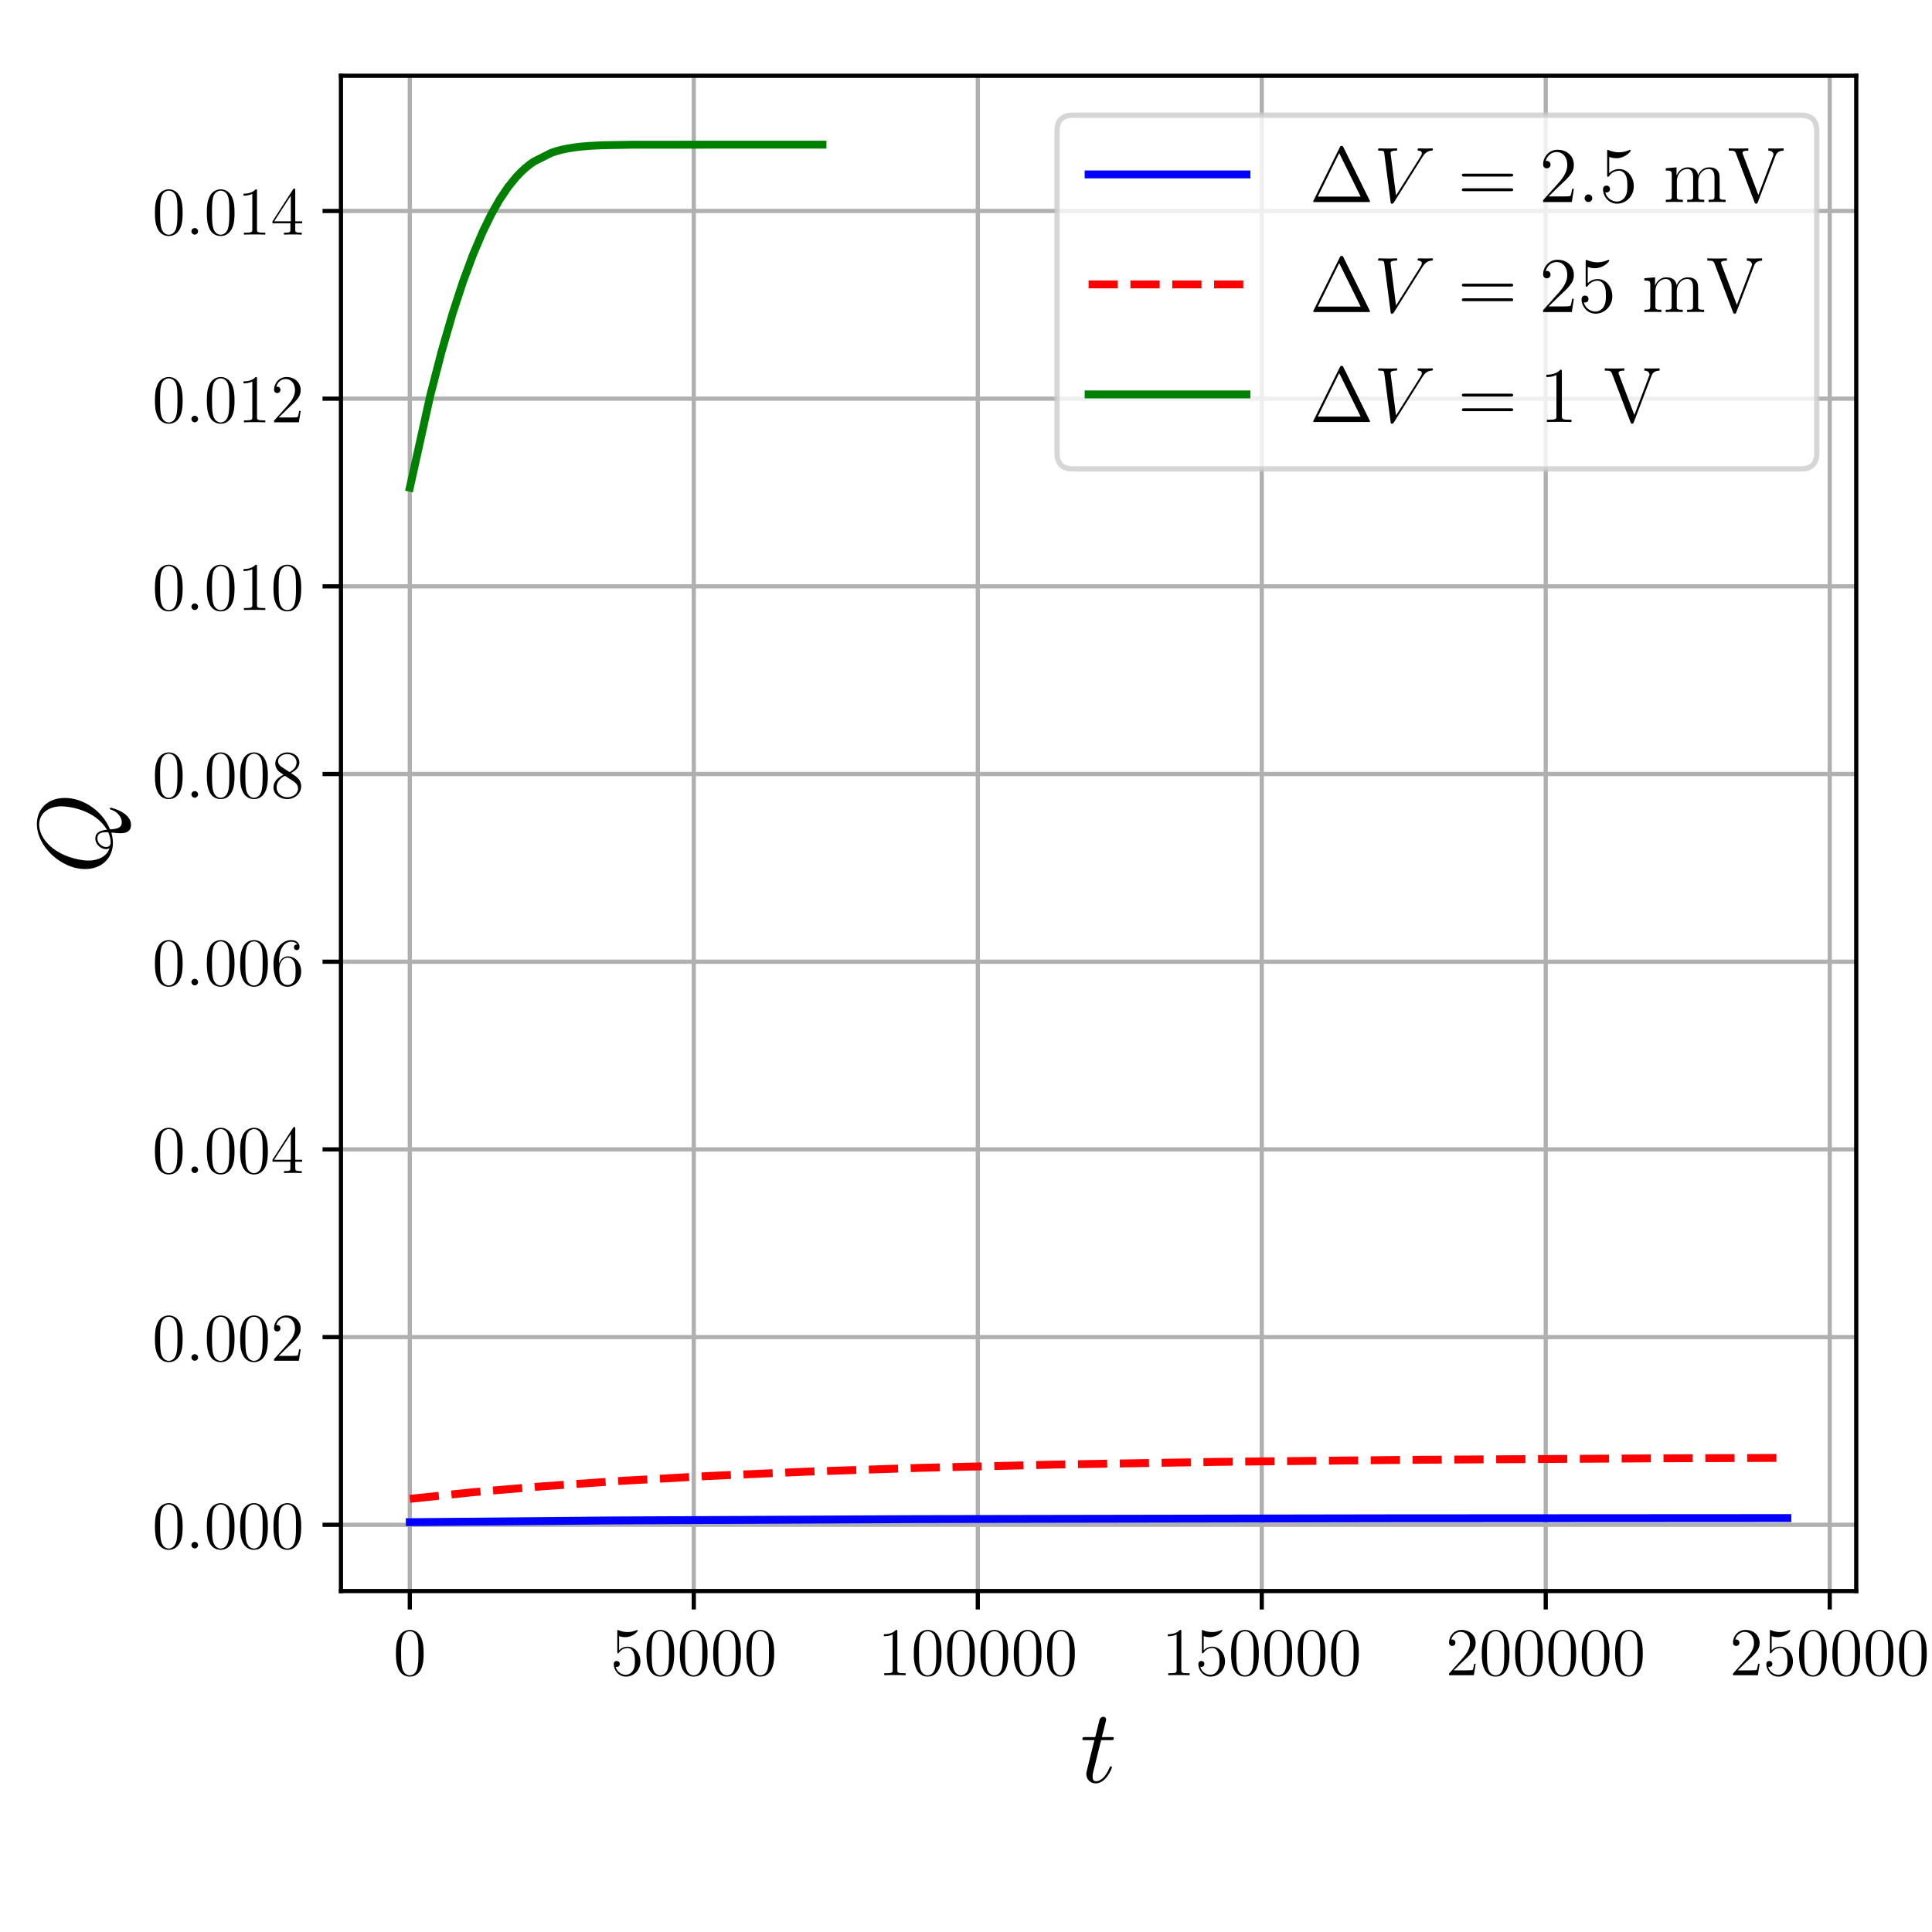 <?xml version="1.0" encoding="UTF-8"?>
<svg xmlns="http://www.w3.org/2000/svg" xmlns:xlink="http://www.w3.org/1999/xlink" width="367.2pt" height="367.2pt" viewBox="0 0 367.2 367.2" version="1.1">
<rect x="0" y="0" width="367.2" height="367.2" fill="#333333" stroke="none"/>
<defs>
<g>
<symbol overflow="visible" id="glyph0-0">
<path style="stroke:none;" d=""/>
</symbol>
<symbol overflow="visible" id="glyph0-1">
<path style="stroke:none;" d="M 5.797 -4.141 C 5.797 -5.219 5.734 -6.266 5.266 -7.25 C 4.734 -8.328 3.812 -8.609 3.172 -8.609 C 2.422 -8.609 1.5 -8.234 1.016 -7.156 C 0.656 -6.344 0.531 -5.547 0.531 -4.141 C 0.531 -2.891 0.625 -1.938 1.094 -1.016 C 1.594 -0.031 2.484 0.266 3.156 0.266 C 4.281 0.266 4.938 -0.406 5.312 -1.156 C 5.781 -2.125 5.797 -3.391 5.797 -4.141 Z M 3.156 0.016 C 2.75 0.016 1.906 -0.219 1.656 -1.625 C 1.516 -2.406 1.516 -3.391 1.516 -4.297 C 1.516 -5.359 1.516 -6.328 1.719 -7.078 C 1.938 -7.953 2.609 -8.359 3.156 -8.359 C 3.656 -8.359 4.406 -8.062 4.656 -6.938 C 4.812 -6.203 4.812 -5.188 4.812 -4.297 C 4.812 -3.438 4.812 -2.453 4.672 -1.656 C 4.438 -0.234 3.609 0.016 3.156 0.016 Z M 3.156 0.016 "/>
</symbol>
<symbol overflow="visible" id="glyph0-2">
<path style="stroke:none;" d="M 1.656 -7.422 C 2.219 -7.234 2.672 -7.234 2.812 -7.234 C 4.281 -7.234 5.203 -8.297 5.203 -8.484 C 5.203 -8.531 5.188 -8.594 5.109 -8.594 C 5.078 -8.594 5.047 -8.594 4.938 -8.547 C 4.203 -8.234 3.594 -8.203 3.25 -8.203 C 2.391 -8.203 1.781 -8.453 1.547 -8.562 C 1.453 -8.594 1.422 -8.594 1.406 -8.594 C 1.312 -8.594 1.312 -8.516 1.312 -8.312 L 1.312 -4.469 C 1.312 -4.234 1.312 -4.156 1.469 -4.156 C 1.531 -4.156 1.547 -4.172 1.672 -4.328 C 2.031 -4.859 2.641 -5.172 3.297 -5.172 C 3.984 -5.172 4.312 -4.531 4.422 -4.312 C 4.641 -3.812 4.656 -3.172 4.656 -2.688 C 4.656 -2.188 4.656 -1.453 4.281 -0.875 C 4 -0.406 3.5 -0.078 2.922 -0.078 C 2.078 -0.078 1.234 -0.656 1 -1.609 C 1.062 -1.578 1.141 -1.562 1.203 -1.562 C 1.422 -1.562 1.781 -1.703 1.781 -2.141 C 1.781 -2.5 1.531 -2.703 1.203 -2.703 C 0.969 -2.703 0.641 -2.594 0.641 -2.078 C 0.641 -0.984 1.516 0.266 2.953 0.266 C 4.422 0.266 5.703 -0.953 5.703 -2.609 C 5.703 -4.141 4.656 -5.422 3.297 -5.422 C 2.562 -5.422 2 -5.109 1.656 -4.734 Z M 1.656 -7.422 "/>
</symbol>
<symbol overflow="visible" id="glyph0-3">
<path style="stroke:none;" d="M 3.734 -8.297 C 3.734 -8.594 3.734 -8.609 3.469 -8.609 C 3.156 -8.266 2.516 -7.781 1.172 -7.781 L 1.172 -7.406 C 1.484 -7.406 2.125 -7.406 2.844 -7.75 L 2.844 -1 C 2.844 -0.531 2.797 -0.375 1.656 -0.375 L 1.25 -0.375 L 1.25 0 C 1.609 -0.031 2.859 -0.031 3.297 -0.031 C 3.719 -0.031 4.969 -0.031 5.312 0 L 5.312 -0.375 L 4.906 -0.375 C 3.766 -0.375 3.734 -0.531 3.734 -1 Z M 3.734 -8.297 "/>
</symbol>
<symbol overflow="visible" id="glyph0-4">
<path style="stroke:none;" d="M 5.703 -2.172 L 5.422 -2.172 C 5.375 -1.953 5.266 -1.25 5.141 -1.031 C 5.047 -0.922 4.312 -0.922 3.922 -0.922 L 1.531 -0.922 C 1.875 -1.219 2.672 -2.047 3 -2.359 C 4.969 -4.172 5.703 -4.844 5.703 -6.125 C 5.703 -7.609 4.516 -8.609 3.016 -8.609 C 1.516 -8.609 0.641 -7.328 0.641 -6.219 C 0.641 -5.562 1.203 -5.562 1.25 -5.562 C 1.516 -5.562 1.859 -5.75 1.859 -6.172 C 1.859 -6.531 1.609 -6.781 1.25 -6.781 C 1.125 -6.781 1.094 -6.781 1.062 -6.766 C 1.312 -7.641 2 -8.234 2.844 -8.234 C 3.953 -8.234 4.625 -7.312 4.625 -6.125 C 4.625 -5.031 3.984 -4.062 3.25 -3.234 L 0.641 -0.312 L 0.641 0 L 5.359 0 Z M 5.703 -2.172 "/>
</symbol>
<symbol overflow="visible" id="glyph0-5">
<path style="stroke:none;" d="M 4.672 -8.438 C 4.672 -8.672 4.672 -8.75 4.5 -8.75 C 4.391 -8.75 4.359 -8.75 4.25 -8.594 L 0.344 -2.531 L 0.344 -2.156 L 3.75 -2.156 L 3.75 -0.984 C 3.75 -0.5 3.734 -0.375 2.781 -0.375 L 2.531 -0.375 L 2.531 0 C 2.828 -0.031 3.844 -0.031 4.203 -0.031 C 4.578 -0.031 5.609 -0.031 5.906 0 L 5.906 -0.375 L 5.641 -0.375 C 4.719 -0.375 4.672 -0.5 4.672 -0.984 L 4.672 -2.156 L 5.984 -2.156 L 5.984 -2.531 L 4.672 -2.531 Z M 3.828 -7.422 L 3.828 -2.531 L 0.672 -2.531 Z M 3.828 -7.422 "/>
</symbol>
<symbol overflow="visible" id="glyph0-6">
<path style="stroke:none;" d="M 1.594 -4.5 C 1.594 -7.781 3.188 -8.297 3.891 -8.297 C 4.359 -8.297 4.812 -8.156 5.062 -7.766 C 4.906 -7.766 4.422 -7.766 4.422 -7.234 C 4.422 -6.953 4.609 -6.703 4.953 -6.703 C 5.266 -6.703 5.484 -6.906 5.484 -7.281 C 5.484 -7.953 5 -8.609 3.875 -8.609 C 2.234 -8.609 0.531 -6.938 0.531 -4.094 C 0.531 -0.531 2.078 0.266 3.188 0.266 C 4.594 0.266 5.797 -0.953 5.797 -2.641 C 5.797 -4.359 4.594 -5.516 3.297 -5.516 C 2.156 -5.516 1.719 -4.516 1.594 -4.156 Z M 3.188 -0.078 C 2.375 -0.078 1.984 -0.797 1.859 -1.078 C 1.75 -1.406 1.625 -2.047 1.625 -2.953 C 1.625 -3.984 2.078 -5.266 3.25 -5.266 C 3.969 -5.266 4.344 -4.781 4.531 -4.344 C 4.734 -3.859 4.734 -3.219 4.734 -2.656 C 4.734 -2 4.734 -1.406 4.5 -0.922 C 4.172 -0.297 3.703 -0.078 3.188 -0.078 Z M 3.188 -0.078 "/>
</symbol>
<symbol overflow="visible" id="glyph0-7">
<path style="stroke:none;" d="M 3.859 -4.672 C 4.5 -5.031 5.453 -5.625 5.453 -6.703 C 5.453 -7.844 4.359 -8.609 3.172 -8.609 C 1.891 -8.609 0.875 -7.672 0.875 -6.484 C 0.875 -6.047 1.016 -5.609 1.375 -5.172 C 1.516 -5 1.531 -4.984 2.438 -4.359 C 1.172 -3.766 0.531 -2.906 0.531 -1.953 C 0.531 -0.578 1.844 0.266 3.156 0.266 C 4.594 0.266 5.797 -0.797 5.797 -2.156 C 5.797 -3.469 4.875 -4.047 3.859 -4.672 Z M 2.094 -5.844 C 1.938 -5.953 1.406 -6.297 1.406 -6.938 C 1.406 -7.766 2.297 -8.297 3.156 -8.297 C 4.094 -8.297 4.922 -7.625 4.922 -6.703 C 4.922 -5.906 4.359 -5.266 3.594 -4.859 Z M 2.703 -4.172 L 4.281 -3.141 C 4.609 -2.922 5.203 -2.531 5.203 -1.734 C 5.203 -0.75 4.203 -0.078 3.172 -0.078 C 2.078 -0.078 1.125 -0.875 1.125 -1.953 C 1.125 -2.969 1.859 -3.781 2.703 -4.172 Z M 2.703 -4.172 "/>
</symbol>
<symbol overflow="visible" id="glyph1-0">
<path style="stroke:none;" d=""/>
</symbol>
<symbol overflow="visible" id="glyph1-1">
<path style="stroke:none;" d="M 4 -8.016 L 5.844 -8.016 C 6.219 -8.016 6.422 -8.016 6.422 -8.359 C 6.422 -8.594 6.297 -8.594 5.891 -8.594 L 4.141 -8.594 L 4.875 -11.5 C 4.953 -11.781 4.953 -11.812 4.953 -11.953 C 4.953 -12.266 4.703 -12.453 4.438 -12.453 C 4.281 -12.453 3.828 -12.391 3.672 -11.75 L 2.891 -8.594 L 1.016 -8.594 C 0.625 -8.594 0.438 -8.594 0.438 -8.203 C 0.438 -8.016 0.578 -8.016 0.953 -8.016 L 2.734 -8.016 L 1.422 -2.75 C 1.25 -2.047 1.188 -1.859 1.188 -1.594 C 1.188 -0.656 1.859 0.203 2.969 0.203 C 4.984 0.203 6.062 -2.703 6.062 -2.844 C 6.062 -2.969 5.969 -3.031 5.859 -3.031 C 5.812 -3.031 5.734 -3.031 5.703 -2.953 C 5.672 -2.922 5.656 -2.906 5.516 -2.594 C 5.094 -1.594 4.188 -0.203 3.031 -0.203 C 2.438 -0.203 2.391 -0.703 2.391 -1.141 C 2.391 -1.156 2.391 -1.531 2.453 -1.766 Z M 4 -8.016 "/>
</symbol>
<symbol overflow="visible" id="glyph2-0">
<path style="stroke:none;" d=""/>
</symbol>
<symbol overflow="visible" id="glyph2-1">
<path style="stroke:none;" d="M 2.391 -0.625 C 2.391 -1 2.078 -1.25 1.766 -1.25 C 1.391 -1.25 1.125 -0.953 1.125 -0.641 C 1.125 -0.266 1.438 0 1.75 0 C 2.125 0 2.391 -0.312 2.391 -0.625 Z M 2.391 -0.625 "/>
</symbol>
<symbol overflow="visible" id="glyph3-0">
<path style="stroke:none;" d=""/>
</symbol>
<symbol overflow="visible" id="glyph3-1">
<path style="stroke:none;" d="M -0.125 -8.484 C -1.5 -11.906 -5.125 -14.469 -8.719 -14.469 C -12.016 -14.469 -14.031 -12.312 -14.031 -9.516 C -14.031 -5.266 -9.438 -0.953 -4.844 -0.953 C -1.719 -0.953 0.422 -3.031 0.422 -5.922 C 0.422 -6.594 0.312 -7.25 0.125 -7.891 C 1.312 -7.766 1.422 -7.766 1.797 -7.766 C 2.375 -7.766 3.859 -7.766 3.859 -9.359 C 3.859 -11.734 0.141 -12.609 0.016 -12.609 C -0.094 -12.609 -0.172 -12.531 -0.172 -12.438 C -0.172 -12.312 -0.078 -12.266 0.141 -12.219 C 1.391 -11.781 2.109 -10.734 2.109 -9.859 C 2.109 -8.844 1.422 -8.594 -0.125 -8.484 Z M -0.219 -4.906 C -0.75 -3.328 -2.406 -2.562 -4.25 -2.562 C -5.641 -2.562 -8.281 -3.094 -10.297 -4.406 C -12.578 -5.875 -13.594 -7.844 -13.594 -9.406 C -13.594 -11.469 -11.906 -12.875 -9.328 -12.875 C -7.844 -12.875 -2.906 -12.172 -0.719 -8.422 C -1.734 -8.328 -2.922 -8.047 -2.922 -6.734 C -2.922 -5.656 -1.859 -4.734 -0.875 -4.734 C -0.656 -4.734 -0.359 -4.828 -0.219 -4.906 Z M -0.453 -7.922 C -0.141 -7.219 -0.016 -6.594 -0.016 -6.031 C -0.016 -5.844 -0.016 -5.141 -0.891 -5.141 C -1.609 -5.141 -2.531 -5.844 -2.531 -6.734 C -2.531 -7.734 -1.859 -7.953 -0.859 -7.953 C -0.734 -7.953 -0.578 -7.953 -0.453 -7.922 Z M -0.453 -7.922 "/>
</symbol>
<symbol overflow="visible" id="glyph4-0">
<path style="stroke:none;" d=""/>
</symbol>
<symbol overflow="visible" id="glyph4-1">
<path style="stroke:none;" d="M 6.438 -10.391 C 6.328 -10.609 6.297 -10.672 6.094 -10.672 C 5.875 -10.672 5.844 -10.609 5.734 -10.391 L 0.75 -0.297 C 0.719 -0.25 0.688 -0.172 0.688 -0.109 C 0.688 -0.016 0.703 0 1 0 L 11.172 0 C 11.469 0 11.484 -0.016 11.484 -0.109 C 11.484 -0.172 11.453 -0.25 11.422 -0.297 Z M 5.625 -9.297 L 9.703 -1.031 L 1.562 -1.031 Z M 5.625 -9.297 "/>
</symbol>
<symbol overflow="visible" id="glyph4-2">
<path style="stroke:none;" d="M 10.078 -4.844 C 10.297 -4.844 10.562 -4.844 10.562 -5.109 C 10.562 -5.391 10.312 -5.391 10.078 -5.391 L 1.281 -5.391 C 1.078 -5.391 0.812 -5.391 0.812 -5.125 C 0.812 -4.844 1.062 -4.844 1.281 -4.844 Z M 10.078 -2.062 C 10.297 -2.062 10.562 -2.062 10.562 -2.328 C 10.562 -2.609 10.312 -2.609 10.078 -2.609 L 1.281 -2.609 C 1.078 -2.609 0.812 -2.609 0.812 -2.344 C 0.812 -2.062 1.062 -2.062 1.281 -2.062 Z M 10.078 -2.062 "/>
</symbol>
<symbol overflow="visible" id="glyph4-3">
<path style="stroke:none;" d="M 6.578 -2.516 L 6.25 -2.516 C 6.203 -2.25 6.078 -1.438 5.938 -1.188 C 5.828 -1.062 4.969 -1.062 4.531 -1.062 L 1.766 -1.062 C 2.172 -1.406 3.078 -2.359 3.469 -2.719 C 5.734 -4.812 6.578 -5.594 6.578 -7.062 C 6.578 -8.781 5.219 -9.938 3.484 -9.938 C 1.75 -9.938 0.734 -8.453 0.734 -7.172 C 0.734 -6.406 1.391 -6.406 1.438 -6.406 C 1.75 -6.406 2.141 -6.625 2.141 -7.109 C 2.141 -7.531 1.859 -7.812 1.438 -7.812 C 1.297 -7.812 1.266 -7.812 1.219 -7.797 C 1.516 -8.812 2.312 -9.5 3.281 -9.5 C 4.562 -9.5 5.328 -8.438 5.328 -7.062 C 5.328 -5.797 4.594 -4.688 3.75 -3.734 L 0.734 -0.359 L 0.734 0 L 6.188 0 Z M 6.578 -2.516 "/>
</symbol>
<symbol overflow="visible" id="glyph4-4">
<path style="stroke:none;" d="M 1.906 -8.562 C 2.547 -8.344 3.078 -8.328 3.234 -8.328 C 4.922 -8.328 6 -9.578 6 -9.781 C 6 -9.844 5.969 -9.922 5.891 -9.922 C 5.859 -9.922 5.828 -9.922 5.688 -9.859 C 4.859 -9.5 4.141 -9.453 3.75 -9.453 C 2.766 -9.453 2.062 -9.75 1.781 -9.875 C 1.672 -9.922 1.641 -9.922 1.625 -9.922 C 1.516 -9.922 1.516 -9.828 1.516 -9.594 L 1.516 -5.156 C 1.516 -4.891 1.516 -4.797 1.688 -4.797 C 1.766 -4.797 1.781 -4.812 1.922 -4.984 C 2.344 -5.594 3.047 -5.953 3.797 -5.953 C 4.578 -5.953 4.969 -5.234 5.094 -4.969 C 5.344 -4.391 5.359 -3.656 5.359 -3.094 C 5.359 -2.531 5.359 -1.672 4.938 -1 C 4.609 -0.469 4.031 -0.094 3.375 -0.094 C 2.391 -0.094 1.422 -0.766 1.156 -1.859 C 1.219 -1.828 1.312 -1.812 1.391 -1.812 C 1.641 -1.812 2.047 -1.953 2.047 -2.469 C 2.047 -2.891 1.766 -3.125 1.391 -3.125 C 1.125 -3.125 0.734 -2.984 0.734 -2.406 C 0.734 -1.141 1.75 0.312 3.406 0.312 C 5.094 0.312 6.578 -1.109 6.578 -3 C 6.578 -4.781 5.375 -6.266 3.812 -6.266 C 2.953 -6.266 2.297 -5.891 1.906 -5.469 Z M 1.906 -8.562 "/>
</symbol>
<symbol overflow="visible" id="glyph4-5">
<path style="stroke:none;" d="M 10.703 -3.625 C 10.703 -5.016 10.703 -5.438 10.359 -5.922 C 9.938 -6.5 9.234 -6.594 8.719 -6.594 C 7.484 -6.594 6.859 -5.688 6.625 -5.109 C 6.406 -6.266 5.594 -6.594 4.656 -6.594 C 3.219 -6.594 2.641 -5.344 2.531 -5.047 L 2.516 -5.047 L 2.516 -6.594 L 0.484 -6.422 L 0.484 -5.984 C 1.5 -5.984 1.609 -5.891 1.609 -5.156 L 1.609 -1.109 C 1.609 -0.438 1.453 -0.438 0.484 -0.438 L 0.484 0 C 0.859 -0.031 1.672 -0.031 2.094 -0.031 C 2.531 -0.031 3.328 -0.031 3.719 0 L 3.719 -0.438 C 2.766 -0.438 2.578 -0.438 2.578 -1.109 L 2.578 -3.891 C 2.578 -5.453 3.609 -6.281 4.547 -6.281 C 5.469 -6.281 5.672 -5.531 5.672 -4.609 L 5.672 -1.109 C 5.672 -0.438 5.516 -0.438 4.547 -0.438 L 4.547 0 C 4.922 -0.031 5.734 -0.031 6.156 -0.031 C 6.594 -0.031 7.391 -0.031 7.781 0 L 7.781 -0.438 C 6.828 -0.438 6.641 -0.438 6.641 -1.109 L 6.641 -3.891 C 6.641 -5.453 7.672 -6.281 8.609 -6.281 C 9.531 -6.281 9.734 -5.531 9.734 -4.609 L 9.734 -1.109 C 9.734 -0.438 9.578 -0.438 8.609 -0.438 L 8.609 0 C 9 -0.031 9.797 -0.031 10.219 -0.031 C 10.656 -0.031 11.453 -0.031 11.844 0 L 11.844 -0.438 C 11.094 -0.438 10.719 -0.438 10.703 -0.875 Z M 10.703 -3.625 "/>
</symbol>
<symbol overflow="visible" id="glyph4-6">
<path style="stroke:none;" d="M 9.125 -8.719 C 9.266 -9.094 9.516 -9.75 10.688 -9.766 L 10.688 -10.203 C 9.922 -10.172 9.891 -10.172 9.312 -10.172 C 8.906 -10.172 8.156 -10.172 7.781 -10.203 L 7.781 -9.766 C 8.547 -9.75 8.766 -9.328 8.766 -9.031 C 8.766 -8.953 8.766 -8.922 8.672 -8.703 L 5.891 -1.344 L 2.938 -9.109 C 2.875 -9.281 2.875 -9.312 2.875 -9.328 C 2.875 -9.766 3.609 -9.766 3.984 -9.766 L 3.984 -10.203 C 3.625 -10.172 2.5 -10.172 2.062 -10.172 C 1.641 -10.172 0.625 -10.172 0.266 -10.203 L 0.266 -9.766 C 1.188 -9.766 1.438 -9.766 1.656 -9.172 L 5.156 0.031 C 5.234 0.234 5.266 0.312 5.469 0.312 C 5.672 0.312 5.688 0.266 5.797 0.016 Z M 9.125 -8.719 "/>
</symbol>
<symbol overflow="visible" id="glyph4-7">
<path style="stroke:none;" d="M 4.297 -9.578 C 4.297 -9.922 4.297 -9.938 4 -9.938 C 3.641 -9.531 2.891 -8.984 1.359 -8.984 L 1.359 -8.547 C 1.703 -8.547 2.453 -8.547 3.266 -8.938 L 3.266 -1.156 C 3.266 -0.609 3.219 -0.438 1.906 -0.438 L 1.453 -0.438 L 1.453 0 C 1.859 -0.031 3.297 -0.031 3.797 -0.031 C 4.281 -0.031 5.719 -0.031 6.125 0 L 6.125 -0.438 L 5.656 -0.438 C 4.344 -0.438 4.297 -0.609 4.297 -1.156 Z M 4.297 -9.578 "/>
</symbol>
<symbol overflow="visible" id="glyph5-0">
<path style="stroke:none;" d=""/>
</symbol>
<symbol overflow="visible" id="glyph5-1">
<path style="stroke:none;" d="M 9.25 -8.547 C 9.75 -9.344 10.219 -9.703 10.984 -9.766 C 11.125 -9.781 11.25 -9.781 11.25 -10.047 C 11.25 -10.109 11.219 -10.203 11.078 -10.203 C 10.812 -10.203 10.172 -10.172 9.906 -10.172 C 9.469 -10.172 9.016 -10.203 8.609 -10.203 C 8.484 -10.203 8.328 -10.203 8.328 -9.922 C 8.328 -9.781 8.469 -9.766 8.531 -9.766 C 9.078 -9.719 9.141 -9.453 9.141 -9.281 C 9.141 -9.047 8.938 -8.703 8.922 -8.688 L 4.234 -1.25 L 3.188 -9.312 C 3.188 -9.734 3.953 -9.766 4.125 -9.766 C 4.344 -9.766 4.484 -9.766 4.484 -10.047 C 4.484 -10.203 4.312 -10.203 4.266 -10.203 C 4.016 -10.203 3.719 -10.172 3.469 -10.172 L 2.625 -10.172 C 1.531 -10.172 1.094 -10.203 1.078 -10.203 C 0.984 -10.203 0.812 -10.203 0.812 -9.938 C 0.812 -9.766 0.906 -9.766 1.156 -9.766 C 1.906 -9.766 1.953 -9.641 2 -9.266 L 3.203 -0.047 C 3.234 0.266 3.234 0.312 3.453 0.312 C 3.625 0.312 3.703 0.266 3.859 0.031 Z M 9.25 -8.547 "/>
</symbol>
<symbol overflow="visible" id="glyph5-2">
<path style="stroke:none;" d="M 2.75 -0.719 C 2.75 -1.156 2.391 -1.453 2.031 -1.453 C 1.594 -1.453 1.297 -1.094 1.297 -0.734 C 1.297 -0.297 1.656 0 2.016 0 C 2.453 0 2.75 -0.359 2.75 -0.719 Z M 2.75 -0.719 "/>
</symbol>
</g>
<clipPath id="clip1">
  <path d="M 0 0 L 367.199 0 L 367.199 367.199 L 0 367.199 Z M 0 0 "/>
</clipPath>
<clipPath id="clip2">
  <path d="M 77 14.398 L 79 14.398 L 79 302.398 L 77 302.398 Z M 77 14.398 "/>
</clipPath>
<clipPath id="clip3">
  <path d="M 131 14.398 L 133 14.398 L 133 302.398 L 131 302.398 Z M 131 14.398 "/>
</clipPath>
<clipPath id="clip4">
  <path d="M 185 14.398 L 187 14.398 L 187 302.398 L 185 302.398 Z M 185 14.398 "/>
</clipPath>
<clipPath id="clip5">
  <path d="M 239 14.398 L 241 14.398 L 241 302.398 L 239 302.398 Z M 239 14.398 "/>
</clipPath>
<clipPath id="clip6">
  <path d="M 293 14.398 L 295 14.398 L 295 302.398 L 293 302.398 Z M 293 14.398 "/>
</clipPath>
<clipPath id="clip7">
  <path d="M 347 14.398 L 349 14.398 L 349 302.398 L 347 302.398 Z M 347 14.398 "/>
</clipPath>
<clipPath id="clip8">
  <path d="M 64.801 289 L 352.801 289 L 352.801 291 L 64.801 291 Z M 64.801 289 "/>
</clipPath>
<clipPath id="clip9">
  <path d="M 64.801 253 L 352.801 253 L 352.801 255 L 64.801 255 Z M 64.801 253 "/>
</clipPath>
<clipPath id="clip10">
  <path d="M 64.801 217 L 352.801 217 L 352.801 220 L 64.801 220 Z M 64.801 217 "/>
</clipPath>
<clipPath id="clip11">
  <path d="M 64.801 182 L 352.801 182 L 352.801 184 L 64.801 184 Z M 64.801 182 "/>
</clipPath>
<clipPath id="clip12">
  <path d="M 64.801 146 L 352.801 146 L 352.801 148 L 64.801 148 Z M 64.801 146 "/>
</clipPath>
<clipPath id="clip13">
  <path d="M 64.801 110 L 352.801 110 L 352.801 113 L 64.801 113 Z M 64.801 110 "/>
</clipPath>
<clipPath id="clip14">
  <path d="M 64.801 75 L 352.801 75 L 352.801 77 L 64.801 77 Z M 64.801 75 "/>
</clipPath>
<clipPath id="clip15">
  <path d="M 64.801 39 L 352.801 39 L 352.801 41 L 64.801 41 Z M 64.801 39 "/>
</clipPath>
</defs>
<g id="surface1">
<g clip-path="url(#clip1)" clip-rule="nonzero">
<path style=" stroke:none;fill-rule:nonzero;fill:rgb(100%,100%,100%);fill-opacity:1;" d="M 0 367.199 L 367.199 367.199 L 367.199 0 L 0 0 Z M 0 367.199 "/>
</g>
<path style=" stroke:none;fill-rule:nonzero;fill:rgb(100%,100%,100%);fill-opacity:1;" d="M 64.801 302.398 L 352.801 302.398 L 352.801 14.398 L 64.801 14.398 Z M 64.801 302.398 "/>
<g clip-path="url(#clip2)" clip-rule="nonzero">
<path style="fill:none;stroke-width:0.8;stroke-linecap:square;stroke-linejoin:round;stroke:rgb(69.019%,69.019%,69.019%);stroke-opacity:1;stroke-miterlimit:10;" d="M 77.891 64.802 L 77.891 352.802 " transform="matrix(1,0,0,-1,0,367.2)"/>
</g>
<path style="fill:none;stroke-width:0.8;stroke-linecap:butt;stroke-linejoin:round;stroke:rgb(0%,0%,0%);stroke-opacity:1;stroke-miterlimit:10;" d="M 77.891 64.802 L 77.891 61.302 " transform="matrix(1,0,0,-1,0,367.2)"/>
<g style="fill:rgb(0%,0%,0%);fill-opacity:1;">
  <use xlink:href="#glyph0-1" x="74.719" y="318.394"/>
</g>
<g clip-path="url(#clip3)" clip-rule="nonzero">
<path style="fill:none;stroke-width:0.8;stroke-linecap:square;stroke-linejoin:round;stroke:rgb(69.019%,69.019%,69.019%);stroke-opacity:1;stroke-miterlimit:10;" d="M 131.863 64.802 L 131.863 352.802 " transform="matrix(1,0,0,-1,0,367.2)"/>
</g>
<path style="fill:none;stroke-width:0.8;stroke-linecap:butt;stroke-linejoin:round;stroke:rgb(0%,0%,0%);stroke-opacity:1;stroke-miterlimit:10;" d="M 131.863 64.802 L 131.863 61.302 " transform="matrix(1,0,0,-1,0,367.2)"/>
<g style="fill:rgb(0%,0%,0%);fill-opacity:1;">
  <use xlink:href="#glyph0-2" x="116.012" y="318.394"/>
  <use xlink:href="#glyph0-1" x="122.345" y="318.394"/>
  <use xlink:href="#glyph0-1" x="128.679" y="318.394"/>
  <use xlink:href="#glyph0-1" x="135.012" y="318.394"/>
  <use xlink:href="#glyph0-1" x="141.345" y="318.394"/>
</g>
<g clip-path="url(#clip4)" clip-rule="nonzero">
<path style="fill:none;stroke-width:0.8;stroke-linecap:square;stroke-linejoin:round;stroke:rgb(69.019%,69.019%,69.019%);stroke-opacity:1;stroke-miterlimit:10;" d="M 185.84 64.802 L 185.84 352.802 " transform="matrix(1,0,0,-1,0,367.2)"/>
</g>
<path style="fill:none;stroke-width:0.8;stroke-linecap:butt;stroke-linejoin:round;stroke:rgb(0%,0%,0%);stroke-opacity:1;stroke-miterlimit:10;" d="M 185.84 64.802 L 185.84 61.302 " transform="matrix(1,0,0,-1,0,367.2)"/>
<g style="fill:rgb(0%,0%,0%);fill-opacity:1;">
  <use xlink:href="#glyph0-3" x="166.816" y="318.394"/>
  <use xlink:href="#glyph0-1" x="173.149" y="318.394"/>
  <use xlink:href="#glyph0-1" x="179.483" y="318.394"/>
  <use xlink:href="#glyph0-1" x="185.816" y="318.394"/>
  <use xlink:href="#glyph0-1" x="192.149" y="318.394"/>
  <use xlink:href="#glyph0-1" x="198.482" y="318.394"/>
</g>
<g clip-path="url(#clip5)" clip-rule="nonzero">
<path style="fill:none;stroke-width:0.8;stroke-linecap:square;stroke-linejoin:round;stroke:rgb(69.019%,69.019%,69.019%);stroke-opacity:1;stroke-miterlimit:10;" d="M 239.812 64.802 L 239.812 352.802 " transform="matrix(1,0,0,-1,0,367.2)"/>
</g>
<path style="fill:none;stroke-width:0.8;stroke-linecap:butt;stroke-linejoin:round;stroke:rgb(0%,0%,0%);stroke-opacity:1;stroke-miterlimit:10;" d="M 239.812 64.802 L 239.812 61.302 " transform="matrix(1,0,0,-1,0,367.2)"/>
<g style="fill:rgb(0%,0%,0%);fill-opacity:1;">
  <use xlink:href="#glyph0-3" x="220.79" y="318.394"/>
  <use xlink:href="#glyph0-2" x="227.124" y="318.394"/>
  <use xlink:href="#glyph0-1" x="233.457" y="318.394"/>
  <use xlink:href="#glyph0-1" x="239.79" y="318.394"/>
  <use xlink:href="#glyph0-1" x="246.123" y="318.394"/>
  <use xlink:href="#glyph0-1" x="252.457" y="318.394"/>
</g>
<g clip-path="url(#clip6)" clip-rule="nonzero">
<path style="fill:none;stroke-width:0.8;stroke-linecap:square;stroke-linejoin:round;stroke:rgb(69.019%,69.019%,69.019%);stroke-opacity:1;stroke-miterlimit:10;" d="M 293.785 64.802 L 293.785 352.802 " transform="matrix(1,0,0,-1,0,367.2)"/>
</g>
<path style="fill:none;stroke-width:0.8;stroke-linecap:butt;stroke-linejoin:round;stroke:rgb(0%,0%,0%);stroke-opacity:1;stroke-miterlimit:10;" d="M 293.785 64.802 L 293.785 61.302 " transform="matrix(1,0,0,-1,0,367.2)"/>
<g style="fill:rgb(0%,0%,0%);fill-opacity:1;">
  <use xlink:href="#glyph0-4" x="274.765" y="318.394"/>
  <use xlink:href="#glyph0-1" x="281.098" y="318.394"/>
  <use xlink:href="#glyph0-1" x="287.431" y="318.394"/>
  <use xlink:href="#glyph0-1" x="293.764" y="318.394"/>
  <use xlink:href="#glyph0-1" x="300.098" y="318.394"/>
  <use xlink:href="#glyph0-1" x="306.431" y="318.394"/>
</g>
<g clip-path="url(#clip7)" clip-rule="nonzero">
<path style="fill:none;stroke-width:0.8;stroke-linecap:square;stroke-linejoin:round;stroke:rgb(69.019%,69.019%,69.019%);stroke-opacity:1;stroke-miterlimit:10;" d="M 347.762 64.802 L 347.762 352.802 " transform="matrix(1,0,0,-1,0,367.2)"/>
</g>
<path style="fill:none;stroke-width:0.8;stroke-linecap:butt;stroke-linejoin:round;stroke:rgb(0%,0%,0%);stroke-opacity:1;stroke-miterlimit:10;" d="M 347.762 64.802 L 347.762 61.302 " transform="matrix(1,0,0,-1,0,367.2)"/>
<g style="fill:rgb(0%,0%,0%);fill-opacity:1;">
  <use xlink:href="#glyph0-4" x="328.739" y="318.394"/>
  <use xlink:href="#glyph0-2" x="335.072" y="318.394"/>
  <use xlink:href="#glyph0-1" x="341.405" y="318.394"/>
  <use xlink:href="#glyph0-1" x="347.738" y="318.394"/>
  <use xlink:href="#glyph0-1" x="354.072" y="318.394"/>
  <use xlink:href="#glyph0-1" x="360.405" y="318.394"/>
</g>
<g style="fill:rgb(0%,0%,0%);fill-opacity:1;">
  <use xlink:href="#glyph1-1" x="205.277" y="338.749"/>
</g>
<g clip-path="url(#clip8)" clip-rule="nonzero">
<path style="fill:none;stroke-width:0.8;stroke-linecap:square;stroke-linejoin:round;stroke:rgb(69.019%,69.019%,69.019%);stroke-opacity:1;stroke-miterlimit:10;" d="M 64.801 77.399 L 352.801 77.399 " transform="matrix(1,0,0,-1,0,367.2)"/>
</g>
<path style="fill:none;stroke-width:0.8;stroke-linecap:butt;stroke-linejoin:round;stroke:rgb(0%,0%,0%);stroke-opacity:1;stroke-miterlimit:10;" d="M 64.801 77.399 L 61.301 77.399 " transform="matrix(1,0,0,-1,0,367.2)"/>
<g style="fill:rgb(0%,0%,0%);fill-opacity:1;">
  <use xlink:href="#glyph0-1" x="28.914" y="294.299"/>
</g>
<g style="fill:rgb(0%,0%,0%);fill-opacity:1;">
  <use xlink:href="#glyph2-1" x="35.255" y="294.299"/>
</g>
<g style="fill:rgb(0%,0%,0%);fill-opacity:1;">
  <use xlink:href="#glyph0-1" x="38.778" y="294.299"/>
  <use xlink:href="#glyph0-1" x="45.111" y="294.299"/>
  <use xlink:href="#glyph0-1" x="51.444" y="294.299"/>
</g>
<g clip-path="url(#clip9)" clip-rule="nonzero">
<path style="fill:none;stroke-width:0.8;stroke-linecap:square;stroke-linejoin:round;stroke:rgb(69.019%,69.019%,69.019%);stroke-opacity:1;stroke-miterlimit:10;" d="M 64.801 113.071 L 352.801 113.071 " transform="matrix(1,0,0,-1,0,367.2)"/>
</g>
<path style="fill:none;stroke-width:0.8;stroke-linecap:butt;stroke-linejoin:round;stroke:rgb(0%,0%,0%);stroke-opacity:1;stroke-miterlimit:10;" d="M 64.801 113.071 L 61.301 113.071 " transform="matrix(1,0,0,-1,0,367.2)"/>
<g style="fill:rgb(0%,0%,0%);fill-opacity:1;">
  <use xlink:href="#glyph0-1" x="28.914" y="258.627"/>
</g>
<g style="fill:rgb(0%,0%,0%);fill-opacity:1;">
  <use xlink:href="#glyph2-1" x="35.255" y="258.627"/>
</g>
<g style="fill:rgb(0%,0%,0%);fill-opacity:1;">
  <use xlink:href="#glyph0-1" x="38.778" y="258.627"/>
  <use xlink:href="#glyph0-1" x="45.111" y="258.627"/>
  <use xlink:href="#glyph0-4" x="51.444" y="258.627"/>
</g>
<g clip-path="url(#clip10)" clip-rule="nonzero">
<path style="fill:none;stroke-width:0.8;stroke-linecap:square;stroke-linejoin:round;stroke:rgb(69.019%,69.019%,69.019%);stroke-opacity:1;stroke-miterlimit:10;" d="M 64.801 148.743 L 352.801 148.743 " transform="matrix(1,0,0,-1,0,367.2)"/>
</g>
<path style="fill:none;stroke-width:0.8;stroke-linecap:butt;stroke-linejoin:round;stroke:rgb(0%,0%,0%);stroke-opacity:1;stroke-miterlimit:10;" d="M 64.801 148.743 L 61.301 148.743 " transform="matrix(1,0,0,-1,0,367.2)"/>
<g style="fill:rgb(0%,0%,0%);fill-opacity:1;">
  <use xlink:href="#glyph0-1" x="28.914" y="222.955"/>
</g>
<g style="fill:rgb(0%,0%,0%);fill-opacity:1;">
  <use xlink:href="#glyph2-1" x="35.255" y="222.955"/>
</g>
<g style="fill:rgb(0%,0%,0%);fill-opacity:1;">
  <use xlink:href="#glyph0-1" x="38.778" y="222.955"/>
  <use xlink:href="#glyph0-1" x="45.111" y="222.955"/>
  <use xlink:href="#glyph0-5" x="51.444" y="222.955"/>
</g>
<g clip-path="url(#clip11)" clip-rule="nonzero">
<path style="fill:none;stroke-width:0.8;stroke-linecap:square;stroke-linejoin:round;stroke:rgb(69.019%,69.019%,69.019%);stroke-opacity:1;stroke-miterlimit:10;" d="M 64.801 184.415 L 352.801 184.415 " transform="matrix(1,0,0,-1,0,367.2)"/>
</g>
<path style="fill:none;stroke-width:0.8;stroke-linecap:butt;stroke-linejoin:round;stroke:rgb(0%,0%,0%);stroke-opacity:1;stroke-miterlimit:10;" d="M 64.801 184.415 L 61.301 184.415 " transform="matrix(1,0,0,-1,0,367.2)"/>
<g style="fill:rgb(0%,0%,0%);fill-opacity:1;">
  <use xlink:href="#glyph0-1" x="28.914" y="187.284"/>
</g>
<g style="fill:rgb(0%,0%,0%);fill-opacity:1;">
  <use xlink:href="#glyph2-1" x="35.255" y="187.284"/>
</g>
<g style="fill:rgb(0%,0%,0%);fill-opacity:1;">
  <use xlink:href="#glyph0-1" x="38.778" y="187.284"/>
  <use xlink:href="#glyph0-1" x="45.111" y="187.284"/>
  <use xlink:href="#glyph0-6" x="51.444" y="187.284"/>
</g>
<g clip-path="url(#clip12)" clip-rule="nonzero">
<path style="fill:none;stroke-width:0.8;stroke-linecap:square;stroke-linejoin:round;stroke:rgb(69.019%,69.019%,69.019%);stroke-opacity:1;stroke-miterlimit:10;" d="M 64.801 220.087 L 352.801 220.087 " transform="matrix(1,0,0,-1,0,367.2)"/>
</g>
<path style="fill:none;stroke-width:0.8;stroke-linecap:butt;stroke-linejoin:round;stroke:rgb(0%,0%,0%);stroke-opacity:1;stroke-miterlimit:10;" d="M 64.801 220.087 L 61.301 220.087 " transform="matrix(1,0,0,-1,0,367.2)"/>
<g style="fill:rgb(0%,0%,0%);fill-opacity:1;">
  <use xlink:href="#glyph0-1" x="28.914" y="151.612"/>
</g>
<g style="fill:rgb(0%,0%,0%);fill-opacity:1;">
  <use xlink:href="#glyph2-1" x="35.255" y="151.612"/>
</g>
<g style="fill:rgb(0%,0%,0%);fill-opacity:1;">
  <use xlink:href="#glyph0-1" x="38.778" y="151.612"/>
  <use xlink:href="#glyph0-1" x="45.111" y="151.612"/>
  <use xlink:href="#glyph0-7" x="51.444" y="151.612"/>
</g>
<g clip-path="url(#clip13)" clip-rule="nonzero">
<path style="fill:none;stroke-width:0.8;stroke-linecap:square;stroke-linejoin:round;stroke:rgb(69.019%,69.019%,69.019%);stroke-opacity:1;stroke-miterlimit:10;" d="M 64.801 255.759 L 352.801 255.759 " transform="matrix(1,0,0,-1,0,367.2)"/>
</g>
<path style="fill:none;stroke-width:0.8;stroke-linecap:butt;stroke-linejoin:round;stroke:rgb(0%,0%,0%);stroke-opacity:1;stroke-miterlimit:10;" d="M 64.801 255.759 L 61.301 255.759 " transform="matrix(1,0,0,-1,0,367.2)"/>
<g style="fill:rgb(0%,0%,0%);fill-opacity:1;">
  <use xlink:href="#glyph0-1" x="28.914" y="115.94"/>
</g>
<g style="fill:rgb(0%,0%,0%);fill-opacity:1;">
  <use xlink:href="#glyph2-1" x="35.255" y="115.94"/>
</g>
<g style="fill:rgb(0%,0%,0%);fill-opacity:1;">
  <use xlink:href="#glyph0-1" x="38.778" y="115.94"/>
  <use xlink:href="#glyph0-3" x="45.111" y="115.94"/>
  <use xlink:href="#glyph0-1" x="51.444" y="115.94"/>
</g>
<g clip-path="url(#clip14)" clip-rule="nonzero">
<path style="fill:none;stroke-width:0.8;stroke-linecap:square;stroke-linejoin:round;stroke:rgb(69.019%,69.019%,69.019%);stroke-opacity:1;stroke-miterlimit:10;" d="M 64.801 291.43 L 352.801 291.43 " transform="matrix(1,0,0,-1,0,367.2)"/>
</g>
<path style="fill:none;stroke-width:0.8;stroke-linecap:butt;stroke-linejoin:round;stroke:rgb(0%,0%,0%);stroke-opacity:1;stroke-miterlimit:10;" d="M 64.801 291.43 L 61.301 291.43 " transform="matrix(1,0,0,-1,0,367.2)"/>
<g style="fill:rgb(0%,0%,0%);fill-opacity:1;">
  <use xlink:href="#glyph0-1" x="28.914" y="80.268"/>
</g>
<g style="fill:rgb(0%,0%,0%);fill-opacity:1;">
  <use xlink:href="#glyph2-1" x="35.255" y="80.268"/>
</g>
<g style="fill:rgb(0%,0%,0%);fill-opacity:1;">
  <use xlink:href="#glyph0-1" x="38.778" y="80.268"/>
  <use xlink:href="#glyph0-3" x="45.111" y="80.268"/>
  <use xlink:href="#glyph0-4" x="51.444" y="80.268"/>
</g>
<g clip-path="url(#clip15)" clip-rule="nonzero">
<path style="fill:none;stroke-width:0.8;stroke-linecap:square;stroke-linejoin:round;stroke:rgb(69.019%,69.019%,69.019%);stroke-opacity:1;stroke-miterlimit:10;" d="M 64.801 327.102 L 352.801 327.102 " transform="matrix(1,0,0,-1,0,367.2)"/>
</g>
<path style="fill:none;stroke-width:0.8;stroke-linecap:butt;stroke-linejoin:round;stroke:rgb(0%,0%,0%);stroke-opacity:1;stroke-miterlimit:10;" d="M 64.801 327.102 L 61.301 327.102 " transform="matrix(1,0,0,-1,0,367.2)"/>
<g style="fill:rgb(0%,0%,0%);fill-opacity:1;">
  <use xlink:href="#glyph0-1" x="28.914" y="44.596"/>
</g>
<g style="fill:rgb(0%,0%,0%);fill-opacity:1;">
  <use xlink:href="#glyph2-1" x="35.255" y="44.596"/>
</g>
<g style="fill:rgb(0%,0%,0%);fill-opacity:1;">
  <use xlink:href="#glyph0-1" x="38.778" y="44.596"/>
  <use xlink:href="#glyph0-3" x="45.111" y="44.596"/>
  <use xlink:href="#glyph0-5" x="51.444" y="44.596"/>
</g>
<g style="fill:rgb(0%,0%,0%);fill-opacity:1;">
  <use xlink:href="#glyph3-1" x="21.039" y="166.126"/>
</g>
<path style="fill:none;stroke-width:1.5;stroke-linecap:square;stroke-linejoin:round;stroke:rgb(0%,0%,100%);stroke-opacity:1;stroke-miterlimit:10;" d="M 77.891 77.891 L 116.816 78.223 L 174.141 78.477 L 263.816 78.63 L 339.711 78.673 " transform="matrix(1,0,0,-1,0,367.2)"/>
<path style="fill:none;stroke-width:1.5;stroke-linecap:butt;stroke-linejoin:round;stroke:rgb(100%,0%,0%);stroke-opacity:1;stroke-dasharray:5.55,2.4;stroke-miterlimit:10;" d="M 77.891 82.325 L 89.812 83.579 L 102.801 84.684 L 117.727 85.723 L 134.543 86.665 L 153.41 87.497 L 174.75 88.212 L 200.578 88.841 L 231.543 89.356 L 268.156 89.743 L 315.324 90.028 L 339.332 90.114 " transform="matrix(1,0,0,-1,0,367.2)"/>
<path style="fill:none;stroke-width:1.5;stroke-linecap:square;stroke-linejoin:round;stroke:rgb(0%,50%,0%);stroke-opacity:1;stroke-miterlimit:10;" d="M 77.891 274.505 L 81.781 292.059 L 83.949 300.446 L 86.023 307.61 L 87.988 313.63 L 89.895 318.774 L 91.723 323.079 L 93.363 326.45 L 94.953 329.255 L 96.559 331.637 L 98.102 333.54 L 99.012 334.485 L 99.145 334.614 L 99.891 335.294 L 100.027 335.407 L 100.711 335.954 L 100.836 336.048 L 101.488 336.501 L 104.793 338.157 L 104.93 338.204 L 105.668 338.446 L 105.809 338.489 L 106.695 338.723 L 106.84 338.759 L 107.824 338.966 L 107.973 338.993 L 109.02 339.165 L 110.43 339.337 L 112.152 339.477 L 114.465 339.595 L 120.328 339.7 L 143.879 339.708 L 156.328 339.708 " transform="matrix(1,0,0,-1,0,367.2)"/>
<path style="fill:none;stroke-width:0.8;stroke-linecap:square;stroke-linejoin:miter;stroke:rgb(0%,0%,0%);stroke-opacity:1;stroke-miterlimit:10;" d="M 64.801 64.802 L 64.801 352.802 " transform="matrix(1,0,0,-1,0,367.2)"/>
<path style="fill:none;stroke-width:0.8;stroke-linecap:square;stroke-linejoin:miter;stroke:rgb(0%,0%,0%);stroke-opacity:1;stroke-miterlimit:10;" d="M 352.801 64.802 L 352.801 352.802 " transform="matrix(1,0,0,-1,0,367.2)"/>
<path style="fill:none;stroke-width:0.8;stroke-linecap:square;stroke-linejoin:miter;stroke:rgb(0%,0%,0%);stroke-opacity:1;stroke-miterlimit:10;" d="M 64.801 64.802 L 352.801 64.802 " transform="matrix(1,0,0,-1,0,367.2)"/>
<path style="fill:none;stroke-width:0.8;stroke-linecap:square;stroke-linejoin:miter;stroke:rgb(0%,0%,0%);stroke-opacity:1;stroke-miterlimit:10;" d="M 64.801 352.802 L 352.801 352.802 " transform="matrix(1,0,0,-1,0,367.2)"/>
<path style="fill-rule:nonzero;fill:rgb(100%,100%,100%);fill-opacity:0.8;stroke-width:1;stroke-linecap:butt;stroke-linejoin:miter;stroke:rgb(79.999%,79.999%,79.999%);stroke-opacity:0.8;stroke-miterlimit:10;" d="M 203.902 278.083 L 342.301 278.083 C 344.301 278.083 345.301 279.083 345.301 281.083 L 345.301 342.302 C 345.301 344.302 344.301 345.302 342.301 345.302 L 203.902 345.302 C 201.902 345.302 200.902 344.302 200.902 342.302 L 200.902 281.083 C 200.902 279.083 201.902 278.083 203.902 278.083 Z M 203.902 278.083 " transform="matrix(1,0,0,-1,0,367.2)"/>
<path style="fill:none;stroke-width:1.5;stroke-linecap:square;stroke-linejoin:round;stroke:rgb(0%,0%,100%);stroke-opacity:1;stroke-miterlimit:10;" d="M 206.902 334.052 L 236.902 334.052 " transform="matrix(1,0,0,-1,0,367.2)"/>
<g style="fill:rgb(0%,0%,0%);fill-opacity:1;">
  <use xlink:href="#glyph4-1" x="248.904" y="38.4"/>
</g>
<g style="fill:rgb(0%,0%,0%);fill-opacity:1;">
  <use xlink:href="#glyph5-1" x="261.097" y="38.4"/>
</g>
<g style="fill:rgb(0%,0%,0%);fill-opacity:1;">
  <use xlink:href="#glyph4-2" x="277.031" y="38.4"/>
</g>
<g style="fill:rgb(0%,0%,0%);fill-opacity:1;">
  <use xlink:href="#glyph4-3" x="292.554" y="38.4"/>
</g>
<g style="fill:rgb(0%,0%,0%);fill-opacity:1;">
  <use xlink:href="#glyph5-2" x="299.879" y="38.4"/>
</g>
<g style="fill:rgb(0%,0%,0%);fill-opacity:1;">
  <use xlink:href="#glyph4-4" x="303.943" y="38.4"/>
</g>
<g style="fill:rgb(0%,0%,0%);fill-opacity:1;">
  <use xlink:href="#glyph4-5" x="316.128" y="38.4"/>
  <use xlink:href="#glyph4-6" x="328.308" y="38.4"/>
</g>
<path style="fill:none;stroke-width:1.5;stroke-linecap:butt;stroke-linejoin:round;stroke:rgb(100%,0%,0%);stroke-opacity:1;stroke-dasharray:5.55,2.4;stroke-miterlimit:10;" d="M 206.902 313.145 L 236.902 313.145 " transform="matrix(1,0,0,-1,0,367.2)"/>
<g style="fill:rgb(0%,0%,0%);fill-opacity:1;">
  <use xlink:href="#glyph4-1" x="248.904" y="59.306"/>
</g>
<g style="fill:rgb(0%,0%,0%);fill-opacity:1;">
  <use xlink:href="#glyph5-1" x="261.097" y="59.306"/>
</g>
<g style="fill:rgb(0%,0%,0%);fill-opacity:1;">
  <use xlink:href="#glyph4-2" x="277.031" y="59.306"/>
</g>
<g style="fill:rgb(0%,0%,0%);fill-opacity:1;">
  <use xlink:href="#glyph4-3" x="292.554" y="59.306"/>
  <use xlink:href="#glyph4-4" x="299.862" y="59.306"/>
</g>
<g style="fill:rgb(0%,0%,0%);fill-opacity:1;">
  <use xlink:href="#glyph4-5" x="312.047" y="59.306"/>
  <use xlink:href="#glyph4-6" x="324.226" y="59.306"/>
</g>
<path style="fill:none;stroke-width:1.5;stroke-linecap:square;stroke-linejoin:round;stroke:rgb(0%,50%,0%);stroke-opacity:1;stroke-miterlimit:10;" d="M 206.902 292.239 L 236.902 292.239 " transform="matrix(1,0,0,-1,0,367.2)"/>
<g style="fill:rgb(0%,0%,0%);fill-opacity:1;">
  <use xlink:href="#glyph4-1" x="248.904" y="80.211"/>
</g>
<g style="fill:rgb(0%,0%,0%);fill-opacity:1;">
  <use xlink:href="#glyph5-1" x="261.097" y="80.211"/>
</g>
<g style="fill:rgb(0%,0%,0%);fill-opacity:1;">
  <use xlink:href="#glyph4-2" x="277.031" y="80.211"/>
</g>
<g style="fill:rgb(0%,0%,0%);fill-opacity:1;">
  <use xlink:href="#glyph4-7" x="292.554" y="80.211"/>
</g>
<g style="fill:rgb(0%,0%,0%);fill-opacity:1;">
  <use xlink:href="#glyph4-6" x="304.739" y="80.211"/>
</g>
</g>
</svg>
